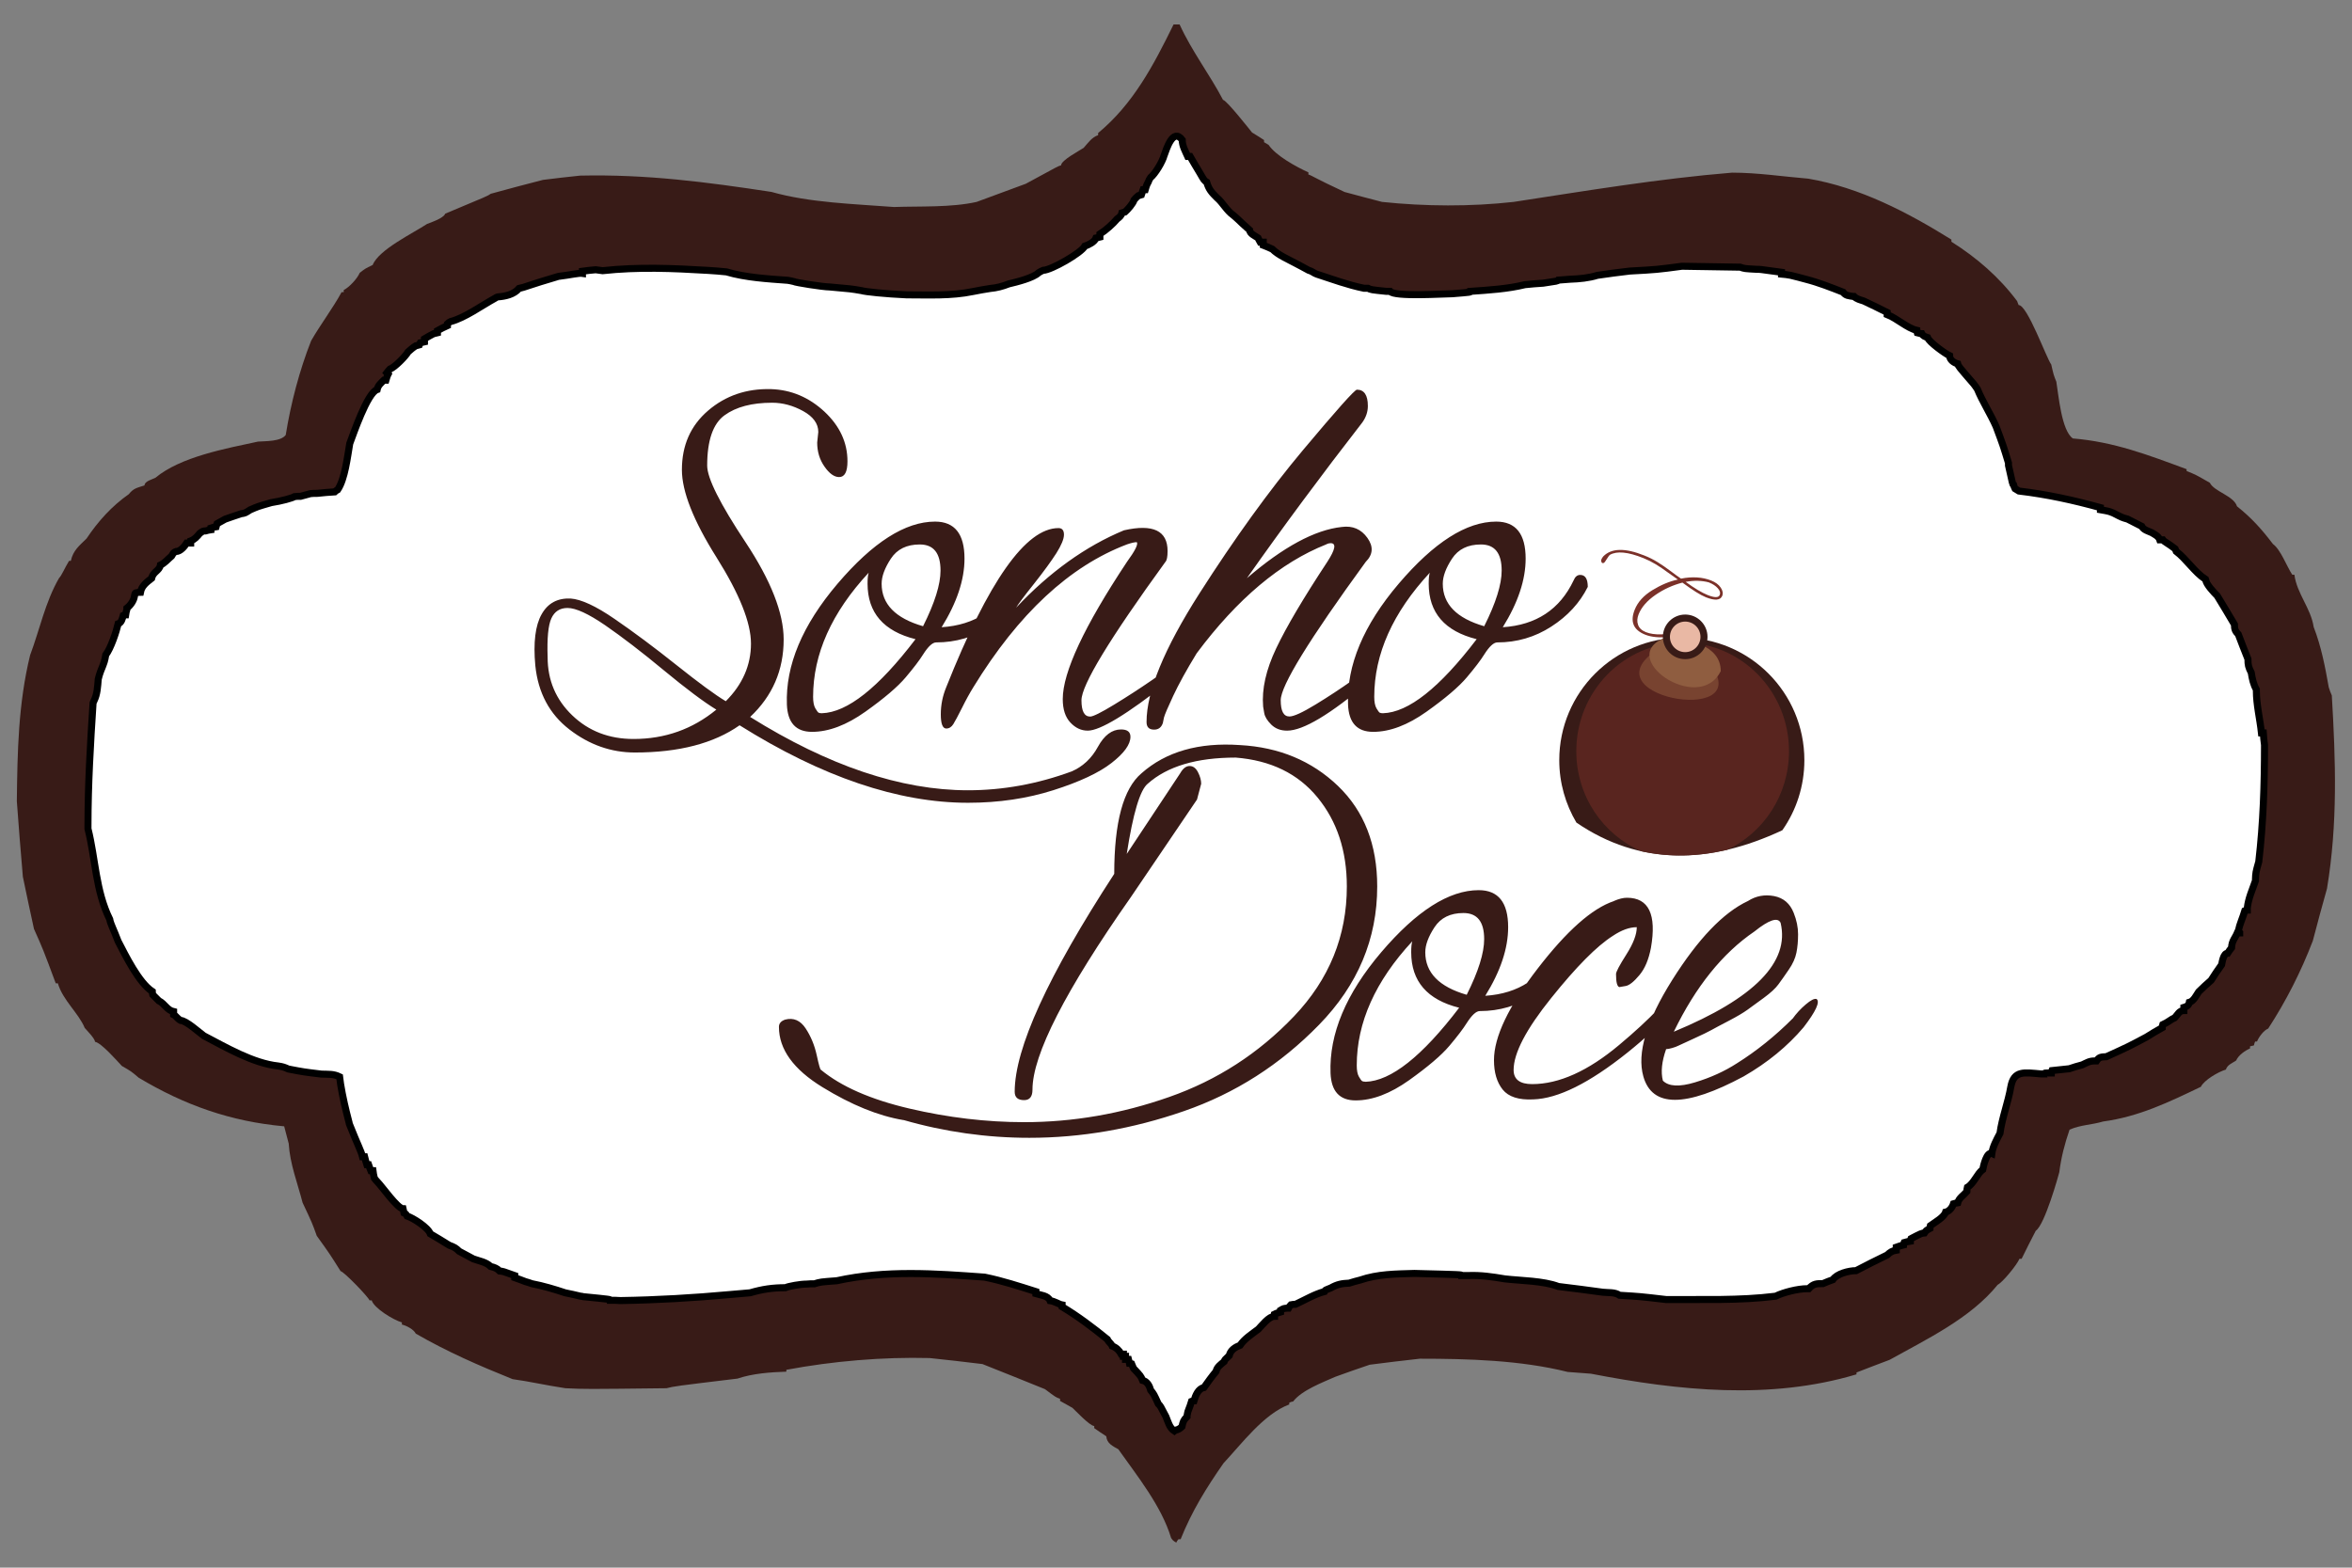 <?xml version="1.0" encoding="UTF-8"?>
<!DOCTYPE svg PUBLIC "-//W3C//DTD SVG 1.1//EN" "http://www.w3.org/Graphics/SVG/1.1/DTD/svg11.dtd">
<!-- Creator: CorelDRAW -->
<svg xmlns="http://www.w3.org/2000/svg" xml:space="preserve" width="25.4mm" height="16.933mm" style="shape-rendering:geometricPrecision; text-rendering:geometricPrecision; image-rendering:optimizeQuality; fill-rule:evenodd; clip-rule:evenodd"
viewBox="0 0 25.4 16.933">
 <rect x="0" y="0" width="25.4" height="16.933" fill="#808080" stroke="none"/>
 <defs>
  <style type="text/css">
   <![CDATA[
    .str0 {stroke:black;stroke-width:0.076}
    .str1 {stroke:#381B17;stroke-width:0.076}
    .fil1 {fill:white}
    .fil0 {fill:#381B17}
    .fil3 {fill:#59251F}
    .fil4 {fill:#784330}
    .fil5 {fill:#8F5D40}
    .fil7 {fill:#E9B8A4}
    .fil2 {fill:#381B17;fill-rule:nonzero}
    .fil6 {fill:#7B3129;fill-rule:nonzero}
   ]]>
  </style>
 </defs>
 <g id="Layer_x0020_1">
  <g id="_160741216">
   <path id="_160997368" class="fil0" d="M12.706 16.664c-0.039,-0.023 -0.039,-0.023 -0.059,-0.052 -0.104,-0.345 -0.365,-0.668 -0.57,-0.958 -0.059,-0.033 -0.124,-0.062 -0.13,-0.14 -0.046,-0.029 -0.088,-0.059 -0.13,-0.088 0,-0.01 0,-0.016 0,-0.023 -0.049,0 -0.215,-0.179 -0.235,-0.196 -0.046,-0.026 -0.091,-0.052 -0.134,-0.075 0,-0.01 0,-0.016 0,-0.023 -0.046,-0.016 -0.046,-0.016 -0.163,-0.104 -0.225,-0.091 -0.45,-0.182 -0.675,-0.271 -0.192,-0.023 -0.381,-0.046 -0.57,-0.065 -0.508,-0.013 -1.046,0.033 -1.548,0.127 0,0.006 0,0.013 0,0.02 -0.173,0.006 -0.362,0.019 -0.528,0.075 -0.678,0.082 -0.678,0.082 -0.766,0.104 -0.88,0.01 -0.88,0.01 -1.092,0 -0.218,-0.033 -0.398,-0.075 -0.57,-0.098 -0.365,-0.147 -0.707,-0.296 -1.046,-0.492 -0.023,-0.046 -0.098,-0.085 -0.15,-0.098 0,-0.01 0,-0.016 0,-0.023 -0.091,-0.026 -0.3,-0.153 -0.326,-0.238 -0.01,0 -0.016,0 -0.023,0 -0.013,-0.036 -0.271,-0.306 -0.313,-0.316 -0.117,-0.186 -0.117,-0.186 -0.257,-0.381 -0.049,-0.137 -0.049,-0.137 -0.153,-0.358 -0.055,-0.212 -0.137,-0.42 -0.15,-0.639 -0.016,-0.062 -0.033,-0.124 -0.049,-0.186 -0.577,-0.052 -1.075,-0.228 -1.571,-0.525 -0.081,-0.069 -0.081,-0.069 -0.182,-0.127 -0.049,-0.052 -0.222,-0.251 -0.29,-0.261 0,-0.036 -0.095,-0.13 -0.111,-0.15 -0.068,-0.163 -0.238,-0.3 -0.29,-0.482 -0.01,0 -0.016,0 -0.023,0 -0.137,-0.368 -0.137,-0.368 -0.235,-0.587 -0.042,-0.189 -0.081,-0.378 -0.12,-0.564 -0.023,-0.274 -0.046,-0.544 -0.065,-0.815 0.006,-0.541 0.016,-1.056 0.143,-1.577 0.104,-0.277 0.163,-0.574 0.313,-0.834 0.029,-0.029 0.055,-0.098 0.108,-0.186 0.006,0 0.013,0 0.019,0 0.026,-0.114 0.088,-0.16 0.17,-0.241 0.124,-0.186 0.274,-0.352 0.456,-0.479 0.052,-0.065 0.088,-0.068 0.17,-0.095 0,-0.046 0.085,-0.065 0.117,-0.082 0.274,-0.228 0.762,-0.316 1.108,-0.391 0.082,-0.006 0.248,0 0.3,-0.072 0.055,-0.342 0.147,-0.694 0.274,-1.017 0.101,-0.176 0.235,-0.352 0.329,-0.525 0.006,0 0.013,0 0.023,0 0,-0.01 0,-0.016 0,-0.023 0.059,-0.029 0.147,-0.124 0.173,-0.186 0.059,-0.046 0.059,-0.046 0.14,-0.085 0.065,-0.166 0.44,-0.345 0.587,-0.443 0.042,-0.016 0.179,-0.062 0.196,-0.111 0.46,-0.192 0.46,-0.192 0.492,-0.215 0.186,-0.052 0.375,-0.101 0.564,-0.15 0.134,-0.016 0.267,-0.033 0.401,-0.046 0.714,-0.016 1.365,0.069 2.066,0.176 0.411,0.117 0.896,0.13 1.323,0.163 0.284,-0.01 0.616,0.007 0.893,-0.055 0.176,-0.065 0.352,-0.13 0.531,-0.196 0.352,-0.192 0.352,-0.192 0.381,-0.199 0,-0.055 0.202,-0.16 0.244,-0.189 0.049,-0.055 0.088,-0.114 0.156,-0.137 0,-0.01 0,-0.016 0,-0.023 0.378,-0.313 0.596,-0.727 0.815,-1.173 0.02,0 0.042,0 0.065,0 0.13,0.287 0.326,0.541 0.469,0.815 0.036,0 0.3,0.336 0.313,0.352 0.042,0.026 0.085,0.052 0.13,0.082 0,0.006 0,0.013 0,0.023 0.016,0.01 0.033,0.02 0.049,0.029 0.078,0.117 0.3,0.238 0.43,0.297 0,0.006 0,0.013 0,0.023 0.042,0.013 0.068,0.039 0.391,0.189 0.134,0.036 0.267,0.072 0.404,0.107 0.463,0.049 0.958,0.052 1.421,0 0.785,-0.12 1.567,-0.251 2.359,-0.316 0.277,0 0.547,0.042 0.824,0.065 0.557,0.095 1.069,0.362 1.545,0.658 0,0.006 0,0.013 0,0.023 0.274,0.173 0.515,0.381 0.71,0.642 0.003,0.013 0.01,0.026 0.016,0.042 0.095,0 0.3,0.574 0.352,0.642 0.026,0.114 0.026,0.114 0.055,0.186 0.023,0.134 0.055,0.531 0.179,0.613 0.443,0.036 0.815,0.179 1.228,0.332 0,0.006 0,0.013 0,0.02 0.098,0.039 0.098,0.039 0.251,0.127 0.046,0.095 0.258,0.14 0.293,0.254 0.156,0.124 0.264,0.244 0.388,0.407 0.085,0.062 0.147,0.238 0.209,0.332 0.006,0 0.013,0 0.023,0 0.026,0.202 0.179,0.365 0.208,0.564 0.082,0.212 0.124,0.43 0.163,0.652 0.01,0.029 0.019,0.059 0.033,0.088 0.042,0.704 0.065,1.382 -0.052,2.086 -0.052,0.186 -0.104,0.375 -0.153,0.564 -0.127,0.332 -0.287,0.648 -0.482,0.948 -0.049,0.02 -0.101,0.091 -0.121,0.14 -0.006,0 -0.013,0 -0.02,0 -0.006,0.013 -0.01,0.026 -0.013,0.042 -0.016,0.003 -0.029,0.006 -0.042,0.01 0,0.006 0,0.013 0,0.023 -0.055,0.023 -0.127,0.075 -0.15,0.13 -0.042,0.029 -0.095,0.046 -0.111,0.098 -0.085,0.026 -0.235,0.114 -0.27,0.186 -0.345,0.166 -0.671,0.323 -1.056,0.375 -0.12,0.036 -0.244,0.036 -0.362,0.088 -0.052,0.15 -0.091,0.3 -0.111,0.46 -0.006,0.026 -0.156,0.567 -0.254,0.632 -0.052,0.101 -0.104,0.202 -0.153,0.303 -0.01,0 -0.016,0 -0.023,0 -0.029,0.068 -0.182,0.254 -0.235,0.28 -0.296,0.365 -0.766,0.587 -1.167,0.811 -0.121,0.046 -0.241,0.091 -0.358,0.137 0,0.006 0,0.013 0,0.02 -0.935,0.28 -1.923,0.176 -2.868,-0.007 -0.085,-0.006 -0.169,-0.013 -0.251,-0.019 -0.508,-0.127 -1.075,-0.143 -1.597,-0.143 -0.182,0.02 -0.362,0.042 -0.541,0.065 -0.124,0.042 -0.248,0.085 -0.371,0.13 -0.14,0.062 -0.365,0.147 -0.456,0.267 -0.016,0.003 -0.029,0.006 -0.042,0.013 0,0.006 0,0.013 0,0.019 -0.277,0.104 -0.515,0.427 -0.71,0.635 -0.186,0.267 -0.342,0.518 -0.463,0.821 -0.01,0 -0.016,0 -0.023,0 -0.01,0.01 -0.016,0.02 -0.023,0.033z"/>
   <path id="_160997296" class="fil1 str0" d="M12.682 15.457c-0.052,-0.033 -0.068,-0.101 -0.091,-0.156 -0.059,-0.114 -0.059,-0.114 -0.082,-0.137 -0.049,-0.107 -0.049,-0.107 -0.082,-0.147 -0.013,-0.046 -0.036,-0.095 -0.088,-0.107 -0.019,-0.046 -0.019,-0.046 -0.098,-0.13 -0.007,-0.016 -0.013,-0.033 -0.02,-0.049 -0.01,-0.003 -0.016,-0.006 -0.023,-0.006 -0.003,-0.016 -0.006,-0.029 -0.01,-0.042 -0.013,0 -0.023,0 -0.033,0 0,-0.013 0,-0.023 0,-0.033 -0.01,0 -0.016,0 -0.023,0 0,-0.01 0,-0.016 0,-0.023 -0.01,0 -0.016,0 -0.023,0 -0.023,-0.042 -0.055,-0.072 -0.098,-0.088 -0.01,-0.026 -0.039,-0.042 -0.052,-0.072 -0.156,-0.127 -0.316,-0.248 -0.489,-0.352 0,-0.006 0,-0.013 0,-0.02 -0.033,-0.006 -0.078,-0.039 -0.13,-0.046 -0.023,-0.055 -0.101,-0.059 -0.153,-0.075 0,-0.01 0,-0.016 0,-0.023 -0.186,-0.059 -0.362,-0.117 -0.554,-0.156 -0.538,-0.039 -1.062,-0.078 -1.597,0.039 -0.176,0.013 -0.176,0.013 -0.241,0.033 -0.029,0 -0.059,0 -0.085,0.003 -0.065,0 -0.196,0.023 -0.228,0.039 -0.137,0 -0.248,0.016 -0.381,0.055 -0.075,0.006 -0.147,0.013 -0.218,0.019 -0.394,0.036 -0.789,0.059 -1.183,0.065 -0.036,-0.003 -0.072,-0.003 -0.108,-0.003 0,-0.01 0,-0.01 -0.293,-0.039 -0.013,-0.003 -0.023,-0.006 -0.033,-0.006 -0.055,-0.013 -0.111,-0.026 -0.163,-0.036 -0.117,-0.039 -0.238,-0.075 -0.358,-0.098 -0.026,-0.01 -0.049,-0.016 -0.072,-0.023 -0.039,-0.016 -0.078,-0.029 -0.114,-0.042 0,-0.01 0,-0.016 0,-0.023 -0.127,-0.046 -0.127,-0.046 -0.163,-0.049 -0.029,-0.029 -0.055,-0.039 -0.098,-0.049 -0.049,-0.049 -0.124,-0.059 -0.186,-0.082 -0.052,-0.029 -0.104,-0.055 -0.153,-0.082 -0.036,-0.036 -0.055,-0.046 -0.107,-0.065 -0.069,-0.042 -0.137,-0.085 -0.205,-0.124 -0.023,-0.068 -0.189,-0.173 -0.251,-0.192 -0.013,-0.023 -0.013,-0.023 -0.033,-0.033 -0.003,-0.016 -0.007,-0.033 -0.01,-0.046 -0.059,0 -0.228,-0.241 -0.277,-0.29 -0.013,-0.013 -0.023,-0.026 -0.033,-0.039 -0.006,-0.029 -0.013,-0.055 -0.016,-0.082 -0.01,0 -0.016,0 -0.023,0 -0.01,-0.023 -0.016,-0.046 -0.023,-0.065 -0.006,0 -0.013,0 -0.02,0 -0.01,-0.029 -0.016,-0.059 -0.023,-0.085 -0.01,0 -0.016,0 -0.023,0 -0.016,-0.065 -0.049,-0.12 -0.14,-0.349 -0.003,-0.01 -0.006,-0.016 -0.006,-0.023 -0.036,-0.137 -0.069,-0.277 -0.091,-0.414 -0.003,-0.026 -0.006,-0.052 -0.01,-0.078 -0.068,-0.033 -0.12,-0.026 -0.196,-0.029 -0.192,-0.023 -0.192,-0.023 -0.358,-0.055 -0.042,-0.019 -0.062,-0.026 -0.111,-0.033 -0.271,-0.029 -0.564,-0.202 -0.802,-0.326 -0.046,-0.033 -0.192,-0.166 -0.251,-0.166 -0.036,-0.02 -0.049,-0.049 -0.075,-0.062 0,-0.013 0,-0.023 0,-0.033 -0.072,-0.016 -0.095,-0.085 -0.16,-0.117 -0.023,-0.023 -0.046,-0.046 -0.065,-0.065 -0.003,-0.013 -0.006,-0.026 -0.006,-0.036 -0.147,-0.098 -0.287,-0.385 -0.368,-0.541 -0.049,-0.13 -0.082,-0.186 -0.091,-0.238 -0.153,-0.31 -0.153,-0.652 -0.235,-0.978 0,-0.013 0,-0.023 0,-0.033 0,-0.443 0.026,-0.883 0.055,-1.326 0.003,-0.01 0.007,-0.016 0.01,-0.023 0.036,-0.072 0.039,-0.153 0.046,-0.235 0.007,-0.029 0.016,-0.059 0.026,-0.085 0.042,-0.104 0.042,-0.104 0.055,-0.176 0.055,-0.072 0.114,-0.251 0.134,-0.336 0.036,-0.01 0.046,-0.059 0.055,-0.091 0.006,-0.003 0.016,-0.006 0.026,-0.006 0.003,-0.019 0.006,-0.039 0.013,-0.059 0,-0.006 0,-0.01 0,-0.013 0.042,-0.033 0.075,-0.082 0.082,-0.13 0.006,-0.033 0.006,-0.033 0.019,-0.036 0.013,-0.003 0.029,-0.006 0.046,-0.006 0.013,-0.068 0.065,-0.107 0.12,-0.15 0.016,-0.072 0.085,-0.082 0.095,-0.143 0.049,-0.023 0.075,-0.059 0.121,-0.098 0.023,-0.039 0.023,-0.039 0.049,-0.049 0.046,0 0.091,-0.055 0.114,-0.091 0.003,0 0.006,0 0.01,0 0.01,0 0.02,0 0.033,0 0,-0.01 0,-0.016 0,-0.023 0.042,-0.016 0.069,-0.046 0.098,-0.082 0.036,-0.026 0.036,-0.026 0.062,-0.026 0.02,-0.006 0.039,-0.01 0.059,-0.013 0,-0.006 0,-0.013 0,-0.019 0.016,-0.006 0.036,-0.01 0.055,-0.013 0.003,-0.013 0.006,-0.023 0.01,-0.033 0.029,-0.016 0.059,-0.033 0.088,-0.049 0.055,-0.02 0.114,-0.039 0.173,-0.059 0.042,-0.006 0.042,-0.006 0.098,-0.042 0.082,-0.036 0.082,-0.036 0.228,-0.078 0.107,-0.016 0.228,-0.049 0.251,-0.065 0.02,-0.003 0.042,-0.003 0.065,-0.003 0.036,-0.01 0.072,-0.019 0.107,-0.029 0.023,-0.003 0.049,-0.003 0.075,-0.003 0.062,-0.006 0.124,-0.013 0.186,-0.016 0.01,-0.01 0.02,-0.016 0.033,-0.023 0.078,-0.117 0.104,-0.349 0.13,-0.499 0.039,-0.101 0.189,-0.547 0.296,-0.583 0.01,-0.046 0.039,-0.068 0.072,-0.101 0.006,0 0.013,0 0.023,0 0.007,-0.023 0.013,-0.046 0.023,-0.065 -0.006,-0.006 -0.01,-0.013 -0.013,-0.016 0.01,-0.013 0.02,-0.026 0.033,-0.039 0.052,-0.019 0.17,-0.14 0.196,-0.186 0.026,-0.023 0.052,-0.046 0.082,-0.065 0.013,-0.003 0.026,-0.006 0.039,-0.01 0.003,-0.01 0.006,-0.016 0.01,-0.023 0.013,-0.003 0.029,-0.006 0.046,-0.01 0,-0.013 0,-0.023 0,-0.033 0.033,-0.019 0.065,-0.039 0.098,-0.055 0.013,-0.003 0.026,-0.006 0.042,-0.01 0,-0.01 0,-0.016 0,-0.023 0.036,-0.02 0.072,-0.039 0.108,-0.055 0,-0.007 0,-0.013 0,-0.02 0.01,-0.01 0.019,-0.016 0.033,-0.023 0.153,-0.039 0.336,-0.173 0.479,-0.251 0.01,-0.006 0.019,-0.013 0.033,-0.016 0.081,-0.006 0.173,-0.026 0.228,-0.091 0.065,-0.013 0.104,-0.036 0.424,-0.13 0.13,-0.016 0.222,-0.039 0.261,-0.033 0,-0.01 0,-0.016 0,-0.023 0.046,-0.006 0.095,-0.013 0.143,-0.016 0.023,0.003 0.049,0.006 0.075,0.01 0.385,-0.042 0.756,-0.026 1.141,-0.003 0.065,0.003 0.13,0.01 0.196,0.016 0.209,0.062 0.447,0.075 0.662,0.091 0.019,0.003 0.042,0.007 0.065,0.013 0.01,0.01 0.316,0.059 0.391,0.059 0.228,0.02 0.228,0.02 0.339,0.039 0.042,0.013 0.261,0.036 0.489,0.046 0.241,0 0.482,0.013 0.717,-0.036 0.062,-0.013 0.124,-0.023 0.186,-0.033 0.068,-0.006 0.134,-0.023 0.199,-0.049 0.085,-0.02 0.267,-0.065 0.323,-0.121 0.016,-0.01 0.033,-0.02 0.049,-0.026 0.085,0 0.414,-0.189 0.45,-0.261 0.039,-0.013 0.107,-0.046 0.121,-0.088 0.013,-0.003 0.026,-0.006 0.042,-0.01 0,-0.013 0,-0.023 0,-0.033 0.062,-0.039 0.14,-0.108 0.186,-0.163 0.026,-0.019 0.046,-0.036 0.052,-0.065 0.01,-0.003 0.02,-0.006 0.033,-0.01 0.029,-0.026 0.088,-0.091 0.098,-0.13 0.013,-0.016 0.029,-0.033 0.046,-0.046 0.01,-0.003 0.019,-0.006 0.033,-0.01 0.006,-0.019 0.013,-0.039 0.019,-0.055 0.006,0 0.013,0 0.023,0 0.007,-0.023 0.013,-0.046 0.023,-0.065 0.003,-0.006 0.006,-0.013 0.01,-0.019 0.006,-0.016 0.013,-0.033 0.023,-0.046 0.052,-0.042 0.13,-0.173 0.147,-0.238 0.026,-0.069 0.095,-0.303 0.196,-0.17 0,0.065 0.033,0.121 0.059,0.179 0.006,0 0.016,0 0.026,0 0.033,0.059 0.069,0.117 0.104,0.176 0.049,0.085 0.049,0.085 0.075,0.101 0.023,0.078 0.052,0.111 0.111,0.169 0.062,0.052 0.104,0.137 0.173,0.186 0.019,0.016 0.039,0.033 0.059,0.052 0.029,0.029 0.062,0.059 0.095,0.088 0.007,0.006 0.016,0.013 0.026,0.023 0,0.039 0.062,0.065 0.091,0.085 0.006,0.013 0.013,0.029 0.023,0.046 0.01,0 0.019,0 0.033,0 0,0.01 0,0.02 0,0.033 0.033,0.013 0.065,0.026 0.098,0.042 0.065,0.065 0.166,0.107 0.251,0.153 0.046,0.023 0.091,0.049 0.14,0.075 0.039,0.01 0.059,0.033 0.088,0.042 0.169,0.055 0.336,0.117 0.512,0.153 0.013,0 0.026,0 0.042,0 0.033,0.016 0.033,0.016 0.196,0.033 0.013,0 0.026,0 0.042,0 0.046,0.062 0.583,0.026 0.675,0.026 0.196,-0.016 0.196,-0.016 0.196,-0.026 0.189,-0.013 0.401,-0.026 0.587,-0.072 0.065,-0.006 0.13,-0.013 0.196,-0.016 0.156,-0.023 0.156,-0.023 0.163,-0.033 0.042,-0.003 0.085,-0.006 0.13,-0.01 0.095,-0.003 0.202,-0.013 0.293,-0.042 0.114,-0.016 0.231,-0.033 0.349,-0.046 0.293,-0.016 0.293,-0.016 0.564,-0.052 0.209,0.003 0.417,0.007 0.629,0.01 0.046,0.016 0.046,0.016 0.176,0.023 0.016,0 0.036,0 0.055,0.003 0.072,0.01 0.143,0.019 0.215,0.029 0,0.006 0,0.013 0,0.02 0.033,0.003 0.065,0.006 0.098,0.013 0.052,0.013 0.107,0.026 0.163,0.042 0.14,0.036 0.271,0.088 0.404,0.14 0.026,0.039 0.065,0.039 0.108,0.046 0.003,0 0.006,0 0.01,0 0.029,0.029 0.065,0.036 0.104,0.049 0.085,0.039 0.17,0.082 0.254,0.124 0,0.007 0,0.013 0,0.023 0.107,0.042 0.218,0.147 0.319,0.17 0,0.006 0.003,0.016 0.006,0.026 0.013,0.003 0.026,0.006 0.039,0.01 0.003,0 0.006,0 0.01,0 0.013,0.026 0.036,0.033 0.062,0.042 0.016,0.049 0.189,0.173 0.238,0.196 0,0.046 0.049,0.078 0.088,0.088 0.007,0.026 0.007,0.026 0.173,0.218 0.013,0.016 0.026,0.036 0.039,0.055 0.055,0.134 0.143,0.27 0.202,0.404 0.078,0.209 0.078,0.209 0.134,0.394 0,0.006 0,0.016 0,0.026 0.046,0.209 0.046,0.209 0.055,0.212 0.003,0.013 0.01,0.026 0.016,0.039 0.013,0.007 0.026,0.016 0.042,0.026 0.303,0.036 0.587,0.098 0.88,0.179 0,0.007 0,0.013 0,0.023 0.091,0.016 0.091,0.016 0.14,0.036 0.095,0.049 0.095,0.049 0.153,0.065 0.049,0.026 0.101,0.052 0.153,0.078 0.019,0.039 0.072,0.052 0.107,0.068 0.033,0.02 0.075,0.039 0.088,0.078 0.01,0 0.02,0 0.033,0 0.013,0.02 0.059,0.039 0.134,0.098 0.003,0.006 0.006,0.016 0.01,0.026 0.111,0.085 0.202,0.228 0.313,0.3 0,0.003 0.003,0.006 0.006,0.01 0.007,0.049 0.088,0.134 0.124,0.17 0.062,0.101 0.124,0.205 0.186,0.31 0,0.052 0.01,0.075 0.042,0.107 0.033,0.088 0.068,0.176 0.104,0.267 0,0.065 0.006,0.088 0.036,0.147 0.01,0.065 0.023,0.127 0.055,0.182 0,0.003 0,0.006 0,0.013 0,0.153 0.039,0.303 0.055,0.456 0.006,0 0.013,0 0.02,0 0.003,0.042 0.006,0.085 0.013,0.13 0,0.424 -0.013,0.841 -0.062,1.261 -0.033,0.117 -0.033,0.117 -0.036,0.196 0,0.003 0,0.006 0,0.01 -0.036,0.104 -0.075,0.186 -0.088,0.293 0,0.006 0,0.013 0,0.023 -0.01,0 -0.02,0.003 -0.026,0.006 -0.023,0.078 -0.055,0.143 -0.072,0.222 0.003,0.003 0.01,0.01 0.016,0.016 0,0 0,0 0,0.003 -0.01,0 -0.02,0 -0.026,0 -0.023,0.055 -0.059,0.085 -0.062,0.16 -0.016,0.019 -0.029,0.039 -0.042,0.059 -0.046,0 -0.059,0.095 -0.065,0.124 -0.039,0.055 -0.078,0.111 -0.114,0.169 -0.046,0.039 -0.091,0.082 -0.134,0.124 -0.026,0.039 -0.055,0.101 -0.101,0.114 -0.006,0.033 -0.029,0.046 -0.059,0.055 0,0.01 0,0.02 0,0.033 -0.049,0 -0.068,0.046 -0.098,0.078 -0.039,0.016 -0.072,0.049 -0.13,0.075 -0.003,0.01 -0.006,0.019 -0.006,0.033 -0.059,0.033 -0.114,0.065 -0.17,0.101 -0.189,0.101 -0.189,0.101 -0.433,0.212 -0.059,0.003 -0.078,0.003 -0.107,0.046 -0.01,0 -0.016,0 -0.023,0 -0.055,0 -0.082,0.02 -0.13,0.042 -0.049,0.013 -0.095,0.026 -0.14,0.042 -0.065,0.006 -0.127,0.013 -0.189,0.02 -0.003,0.006 -0.006,0.016 -0.006,0.026 -0.078,0 -0.078,0 -0.078,0.01 -0.013,0 -0.023,0 -0.033,0 -0.186,-0.016 -0.293,-0.039 -0.326,0.14 -0.029,0.169 -0.095,0.336 -0.117,0.502 -0.036,0.068 -0.078,0.143 -0.088,0.218 -0.055,-0.023 -0.091,0.134 -0.098,0.173 -0.059,0.042 -0.095,0.15 -0.166,0.192 -0.003,0.013 -0.006,0.029 -0.006,0.046 -0.036,0.042 -0.085,0.069 -0.098,0.121 -0.016,0.003 -0.033,0.006 -0.046,0.01 -0.013,0.042 -0.046,0.082 -0.085,0.091 -0.016,0.055 -0.117,0.111 -0.166,0.147 -0.003,0.01 -0.003,0.019 -0.003,0.029 -0.042,0.023 -0.042,0.023 -0.059,0.049 -0.033,0.003 -0.033,0.003 -0.147,0.062 -0.003,0.006 -0.006,0.016 -0.006,0.026 -0.023,0.003 -0.046,0.01 -0.068,0.016 -0.003,0.006 -0.006,0.016 -0.006,0.026 -0.026,0.007 -0.052,0.013 -0.078,0.023 0,0.01 0,0.019 0,0.033 -0.042,0.007 -0.065,0.02 -0.098,0.052 -0.114,0.055 -0.225,0.111 -0.336,0.169 -0.078,0 -0.208,0.033 -0.251,0.098 -0.036,0.013 -0.072,0.026 -0.107,0.042 -0.068,0 -0.104,0 -0.153,0.055 -0.006,0 -0.013,0 -0.019,0 -0.098,0 -0.254,0.039 -0.339,0.081 -0.391,0.049 -0.789,0.033 -1.183,0.036 -0.283,-0.033 -0.283,-0.033 -0.502,-0.046 -0.052,-0.036 -0.121,-0.026 -0.182,-0.033 -0.16,-0.023 -0.319,-0.042 -0.479,-0.062 -0.163,-0.062 -0.401,-0.062 -0.577,-0.082 -0.137,-0.023 -0.261,-0.042 -0.401,-0.036 -0.023,0 -0.046,0 -0.065,0 0,-0.01 0,-0.01 -0.512,-0.023 -0.202,0.006 -0.394,0.006 -0.587,0.072 -0.039,0.01 -0.078,0.02 -0.117,0.033 -0.081,0.003 -0.13,0.013 -0.199,0.052 -0.065,0.026 -0.065,0.026 -0.069,0.039 -0.107,0.029 -0.205,0.088 -0.31,0.137 -0.019,0 -0.036,0.003 -0.052,0.006 -0.01,0.01 -0.02,0.023 -0.026,0.036 -0.003,0 -0.006,0 -0.01,0 -0.042,0.003 -0.042,0.003 -0.075,0.023 0,0.006 0,0.013 0,0.019 -0.023,0.007 -0.046,0.013 -0.065,0.023 0,0.006 0,0.013 0,0.023 -0.062,0 -0.137,0.101 -0.176,0.14 -0.065,0.049 -0.15,0.104 -0.196,0.173 -0.052,0.02 -0.104,0.052 -0.117,0.111 -0.049,0.046 -0.049,0.046 -0.055,0.065 -0.039,0.033 -0.078,0.059 -0.088,0.107 -0.046,0.055 -0.088,0.114 -0.13,0.173 -0.062,0.013 -0.091,0.085 -0.108,0.143 -0.01,0 -0.019,0.003 -0.026,0.006 -0.023,0.078 -0.042,0.104 -0.046,0.14 -0.003,0.006 -0.003,0.016 -0.003,0.026 -0.039,0.039 -0.042,0.052 -0.055,0.108 -0.02,0.019 -0.039,0.033 -0.072,0.039z"/>
   <path id="_160997224" class="fil2" d="M6.163 6.465c0.113,0.008 0.272,0.081 0.475,0.221 0.204,0.14 0.426,0.305 0.668,0.498 0.241,0.192 0.419,0.323 0.532,0.39 0.181,-0.181 0.272,-0.389 0.272,-0.622 0,-0.226 -0.124,-0.537 -0.373,-0.933 -0.249,-0.396 -0.373,-0.711 -0.373,-0.945 0,-0.264 0.094,-0.477 0.283,-0.639 0.189,-0.162 0.415,-0.239 0.679,-0.232 0.219,0.007 0.411,0.089 0.577,0.243 0.166,0.155 0.249,0.334 0.249,0.537 0,0.113 -0.03,0.17 -0.09,0.17 -0.053,0 -0.106,-0.038 -0.158,-0.113 -0.053,-0.075 -0.079,-0.162 -0.079,-0.26 0,-0.008 0.002,-0.026 0.006,-0.057 0.004,-0.03 0.006,-0.049 0.006,-0.057 0,-0.09 -0.055,-0.166 -0.164,-0.226 -0.109,-0.06 -0.221,-0.09 -0.334,-0.09 -0.219,0 -0.39,0.045 -0.515,0.136 -0.124,0.09 -0.187,0.272 -0.187,0.543 0,0.136 0.138,0.411 0.413,0.826 0.275,0.415 0.413,0.766 0.413,1.052 0,0.332 -0.121,0.611 -0.362,0.837 0.845,0.528 1.629,0.792 2.353,0.792 0.377,0 0.751,-0.068 1.12,-0.204 0.121,-0.053 0.215,-0.141 0.283,-0.266 0.068,-0.124 0.151,-0.187 0.249,-0.187 0.068,0 0.102,0.026 0.102,0.079 0,0.083 -0.068,0.177 -0.204,0.283 -0.136,0.106 -0.345,0.204 -0.628,0.294 -0.283,0.09 -0.59,0.136 -0.922,0.136 -0.754,0 -1.577,-0.279 -2.467,-0.837 -0.279,0.196 -0.656,0.294 -1.131,0.294 -0.256,0 -0.492,-0.083 -0.707,-0.249 -0.215,-0.166 -0.338,-0.396 -0.368,-0.69 -0.023,-0.249 0,-0.434 0.068,-0.554 0.068,-0.121 0.173,-0.177 0.317,-0.17zm-0.249 0.634c0,0.249 0.089,0.458 0.266,0.628 0.177,0.17 0.398,0.255 0.662,0.255 0.34,0 0.637,-0.106 0.894,-0.317 -0.136,-0.083 -0.324,-0.224 -0.566,-0.424 -0.241,-0.2 -0.453,-0.362 -0.634,-0.487 -0.181,-0.124 -0.317,-0.187 -0.407,-0.187 -0.083,0 -0.141,0.038 -0.175,0.113 -0.034,0.075 -0.047,0.215 -0.04,0.419zm5.173 -0.76c-0.086,0.173 -0.218,0.316 -0.394,0.429 -0.176,0.114 -0.371,0.171 -0.583,0.171 -0.039,0 -0.086,0.043 -0.141,0.13 -0.039,0.063 -0.102,0.145 -0.188,0.247 -0.086,0.102 -0.231,0.226 -0.435,0.371 -0.204,0.145 -0.396,0.218 -0.577,0.218 -0.173,0 -0.263,-0.098 -0.271,-0.294 -0.016,-0.424 0.167,-0.859 0.547,-1.306 0.381,-0.447 0.732,-0.671 1.053,-0.671 0.212,0 0.318,0.133 0.318,0.4 0,0.228 -0.082,0.475 -0.247,0.741 0.361,-0.024 0.616,-0.192 0.765,-0.506 0.016,-0.039 0.039,-0.059 0.071,-0.059 0.055,0 0.082,0.043 0.082,0.13zm-2.212 1.365c0.275,-0.008 0.612,-0.275 1.012,-0.8 -0.345,-0.086 -0.518,-0.286 -0.518,-0.6 0,-0.055 0.004,-0.094 0.012,-0.118 -0.4,0.431 -0.6,0.879 -0.6,1.341 0,0.055 0.008,0.096 0.024,0.124 0.016,0.027 0.028,0.043 0.035,0.047 0.008,0.004 0.02,0.006 0.035,0.006zm1.094 -0.941c0.126,-0.251 0.188,-0.451 0.188,-0.6 0,-0.188 -0.074,-0.282 -0.224,-0.282 -0.141,0 -0.245,0.051 -0.312,0.153 -0.067,0.102 -0.1,0.192 -0.1,0.271 0,0.22 0.149,0.373 0.447,0.459zm2.648 0.447c0.016,-0.008 0.035,-0.012 0.059,-0.012 0.016,0 0.024,0.008 0.024,0.024l-0.082 0.141c-0.447,0.353 -0.738,0.529 -0.871,0.529 -0.071,0 -0.133,-0.029 -0.188,-0.088 -0.055,-0.059 -0.082,-0.143 -0.082,-0.253 0,-0.29 0.231,-0.785 0.694,-1.483 0.086,-0.118 0.122,-0.188 0.106,-0.212 -0.024,0 -0.059,0.008 -0.106,0.024 -0.62,0.235 -1.173,0.749 -1.659,1.542 -0.039,0.063 -0.08,0.137 -0.123,0.224 -0.043,0.086 -0.075,0.145 -0.094,0.176 -0.02,0.031 -0.045,0.047 -0.076,0.047 -0.039,0 -0.059,-0.051 -0.059,-0.153 0,-0.102 0.02,-0.2 0.059,-0.294 0.455,-1.145 0.859,-1.718 1.212,-1.718 0.039,0 0.059,0.024 0.059,0.071 0,0.047 -0.028,0.114 -0.082,0.2 -0.055,0.086 -0.135,0.196 -0.241,0.33 -0.106,0.133 -0.171,0.22 -0.194,0.259 0.361,-0.384 0.749,-0.663 1.165,-0.836 0.314,-0.071 0.471,0.004 0.471,0.224 0,0.063 -0.008,0.102 -0.024,0.118 -0.604,0.832 -0.906,1.33 -0.906,1.494 0,0.118 0.031,0.176 0.094,0.176 0.031,0 0.118,-0.043 0.259,-0.129 0.141,-0.086 0.275,-0.173 0.4,-0.259 0.126,-0.086 0.188,-0.133 0.188,-0.141zm1.706 -1.33c-0.494,0.196 -0.961,0.588 -1.4,1.177 -0.11,0.18 -0.194,0.333 -0.253,0.459 -0.059,0.126 -0.092,0.204 -0.1,0.235l-0.012 0.059c-0.016,0.047 -0.047,0.071 -0.094,0.071 -0.055,0 -0.082,-0.027 -0.082,-0.082 0,-0.33 0.19,-0.792 0.571,-1.389 0.381,-0.596 0.753,-1.112 1.118,-1.548 0.365,-0.435 0.559,-0.653 0.583,-0.653 0.078,0 0.118,0.059 0.118,0.176 0,0.063 -0.02,0.122 -0.059,0.177 -0.439,0.565 -0.855,1.126 -1.247,1.683 0.392,-0.337 0.734,-0.522 1.024,-0.553 0.118,-0.016 0.21,0.024 0.277,0.118 0.067,0.094 0.061,0.18 -0.018,0.259 -0.612,0.84 -0.918,1.338 -0.918,1.494 0,0.118 0.031,0.176 0.094,0.176 0.047,0 0.141,-0.043 0.282,-0.129 0.141,-0.086 0.273,-0.173 0.394,-0.259 0.122,-0.086 0.182,-0.133 0.182,-0.141 0.016,-0.008 0.031,-0.012 0.047,-0.012 0.024,0 0.035,0.008 0.035,0.024l-0.082 0.141c-0.416,0.353 -0.71,0.529 -0.883,0.529 -0.071,0 -0.127,-0.022 -0.171,-0.065 -0.043,-0.043 -0.069,-0.084 -0.076,-0.124l-0.012 -0.071c-0.016,-0.188 0.031,-0.398 0.141,-0.629 0.11,-0.232 0.294,-0.543 0.553,-0.936 0.086,-0.133 0.098,-0.2 0.035,-0.2 -0.016,0 -0.031,0.004 -0.047,0.012zm2.824 0.459c-0.086,0.173 -0.218,0.316 -0.394,0.429 -0.176,0.114 -0.371,0.171 -0.583,0.171 -0.039,0 -0.086,0.043 -0.141,0.13 -0.039,0.063 -0.102,0.145 -0.188,0.247 -0.086,0.102 -0.231,0.226 -0.435,0.371 -0.204,0.145 -0.396,0.218 -0.577,0.218 -0.173,0 -0.263,-0.098 -0.271,-0.294 -0.016,-0.424 0.167,-0.859 0.547,-1.306 0.381,-0.447 0.732,-0.671 1.053,-0.671 0.212,0 0.318,0.133 0.318,0.4 0,0.228 -0.082,0.475 -0.247,0.741 0.361,-0.024 0.616,-0.192 0.765,-0.506 0.016,-0.039 0.039,-0.059 0.071,-0.059 0.055,0 0.082,0.043 0.082,0.13zm-2.212 1.365c0.275,-0.008 0.612,-0.275 1.012,-0.8 -0.345,-0.086 -0.518,-0.286 -0.518,-0.6 0,-0.055 0.004,-0.094 0.012,-0.118 -0.4,0.431 -0.6,0.879 -0.6,1.341 0,0.055 0.008,0.096 0.024,0.124 0.016,0.027 0.028,0.043 0.035,0.047 0.008,0.004 0.02,0.006 0.035,0.006zm1.094 -0.941c0.126,-0.251 0.188,-0.451 0.188,-0.6 0,-0.188 -0.074,-0.282 -0.224,-0.282 -0.141,0 -0.245,0.051 -0.312,0.153 -0.067,0.102 -0.1,0.192 -0.1,0.271 0,0.22 0.149,0.373 0.447,0.459z"/>
   <path id="_160997152" class="fil2" d="M9.759 12.099c-0.272,-0.045 -0.564,-0.164 -0.877,-0.356 -0.313,-0.192 -0.47,-0.409 -0.47,-0.651 0,-0.038 0.023,-0.064 0.068,-0.079 0.09,-0.023 0.164,0.009 0.221,0.096 0.057,0.087 0.096,0.183 0.119,0.288 0.023,0.106 0.038,0.158 0.045,0.158 0.219,0.181 0.537,0.321 0.956,0.419 0.419,0.098 0.832,0.147 1.239,0.147 0.528,0 1.05,-0.09 1.567,-0.272 0.517,-0.181 0.966,-0.471 1.347,-0.871 0.381,-0.4 0.571,-0.868 0.571,-1.403 0,-0.385 -0.106,-0.705 -0.317,-0.962 -0.211,-0.257 -0.505,-0.4 -0.883,-0.43 -0.422,0 -0.739,0.094 -0.951,0.283 -0.083,0.068 -0.158,0.321 -0.226,0.758l0.577 -0.871c0.03,-0.053 0.064,-0.079 0.102,-0.079 0.038,0 0.068,0.023 0.091,0.068 0.023,0.045 0.034,0.087 0.034,0.124l-0.045 0.17 -0.713 1.052c-0.709,1.011 -1.064,1.705 -1.064,2.082 0,0.075 -0.03,0.113 -0.09,0.113 -0.068,0 -0.102,-0.03 -0.102,-0.09 0,-0.468 0.358,-1.252 1.075,-2.354 0,-0.558 0.098,-0.92 0.294,-1.086 0.264,-0.234 0.619,-0.336 1.064,-0.305 0.422,0.023 0.775,0.17 1.058,0.441 0.283,0.272 0.424,0.634 0.424,1.086 0,0.566 -0.209,1.064 -0.628,1.494 -0.419,0.43 -0.905,0.741 -1.46,0.933 -0.554,0.192 -1.111,0.288 -1.669,0.288 -0.46,0 -0.913,-0.064 -1.358,-0.192zm7.199 -1.779c-0.086,0.173 -0.218,0.316 -0.394,0.43 -0.177,0.114 -0.371,0.171 -0.583,0.171 -0.039,0 -0.086,0.043 -0.141,0.129 -0.039,0.063 -0.102,0.145 -0.188,0.247 -0.086,0.102 -0.232,0.226 -0.435,0.371 -0.204,0.145 -0.396,0.218 -0.577,0.218 -0.173,0 -0.263,-0.098 -0.271,-0.294 -0.016,-0.424 0.167,-0.859 0.547,-1.306 0.381,-0.447 0.732,-0.671 1.053,-0.671 0.212,0 0.318,0.133 0.318,0.4 0,0.228 -0.082,0.475 -0.247,0.741 0.361,-0.024 0.616,-0.192 0.765,-0.506 0.016,-0.039 0.039,-0.059 0.071,-0.059 0.055,0 0.082,0.043 0.082,0.129zm-2.212 1.365c0.275,-0.008 0.612,-0.275 1.012,-0.8 -0.345,-0.086 -0.518,-0.286 -0.518,-0.6 0,-0.055 0.004,-0.094 0.012,-0.118 -0.4,0.431 -0.6,0.879 -0.6,1.341 0,0.055 0.008,0.096 0.024,0.123 0.016,0.028 0.028,0.043 0.035,0.047 0.008,0.004 0.02,0.006 0.035,0.006zm1.094 -0.941c0.126,-0.251 0.188,-0.451 0.188,-0.6 0,-0.188 -0.074,-0.282 -0.224,-0.282 -0.141,0 -0.245,0.051 -0.312,0.153 -0.067,0.102 -0.1,0.192 -0.1,0.271 0,0.22 0.149,0.373 0.447,0.459zm1.589 -1.012c0.055,-0.024 0.102,-0.035 0.141,-0.035 0.235,0 0.322,0.18 0.259,0.541 -0.024,0.126 -0.065,0.224 -0.124,0.294 -0.059,0.071 -0.108,0.11 -0.147,0.118l-0.071 0.012 0.012 -0.012 -0.012 0.012c-0.024,-0.008 -0.035,-0.055 -0.035,-0.141 0,-0.024 0.037,-0.094 0.112,-0.212 0.075,-0.118 0.112,-0.216 0.112,-0.294 -0.078,0 -0.165,0.031 -0.259,0.094 -0.173,0.11 -0.394,0.333 -0.665,0.671 -0.271,0.337 -0.406,0.596 -0.406,0.777 0,0.102 0.067,0.153 0.2,0.153 0.29,0 0.604,-0.141 0.941,-0.424 0.337,-0.282 0.565,-0.522 0.683,-0.718 0.008,-0.008 0.014,-0.008 0.018,0 0.004,0.008 0.006,0.016 0.006,0.024 0,0.188 -0.206,0.447 -0.618,0.777 -0.412,0.33 -0.751,0.498 -1.018,0.506 -0.157,0.008 -0.267,-0.028 -0.33,-0.106 -0.063,-0.079 -0.094,-0.184 -0.094,-0.318 0,-0.251 0.157,-0.581 0.471,-0.988 0.314,-0.408 0.588,-0.651 0.824,-0.73zm1.93 1.271c0.039,-0.055 0.086,-0.106 0.141,-0.153 0.055,-0.047 0.094,-0.067 0.118,-0.059 0.039,0.031 -0.008,0.133 -0.141,0.306 -0.173,0.204 -0.388,0.381 -0.647,0.53 -0.628,0.337 -0.988,0.337 -1.083,0 -0.071,-0.251 0.033,-0.598 0.312,-1.042 0.279,-0.443 0.551,-0.728 0.818,-0.853 0.086,-0.055 0.18,-0.072 0.282,-0.053 0.102,0.02 0.172,0.08 0.212,0.182 0.031,0.078 0.047,0.155 0.047,0.23 0,0.074 -0.006,0.141 -0.018,0.2 -0.012,0.059 -0.039,0.12 -0.082,0.182 -0.043,0.063 -0.08,0.116 -0.112,0.159 -0.031,0.043 -0.084,0.092 -0.159,0.147 -0.075,0.055 -0.133,0.098 -0.177,0.129 -0.043,0.031 -0.11,0.071 -0.2,0.118 -0.09,0.047 -0.153,0.08 -0.188,0.1 -0.035,0.02 -0.1,0.051 -0.194,0.094 -0.094,0.043 -0.149,0.069 -0.165,0.076 -0.016,0.008 -0.037,0.016 -0.065,0.024 -0.028,0.008 -0.049,0.012 -0.065,0.012 -0.047,0.133 -0.059,0.247 -0.035,0.341 0.063,0.063 0.178,0.069 0.347,0.018 0.169,-0.051 0.32,-0.12 0.453,-0.206 0.212,-0.133 0.412,-0.294 0.6,-0.482zm-0.412 -0.942c-0.345,0.235 -0.635,0.596 -0.871,1.083 0.871,-0.361 1.255,-0.753 1.153,-1.177 -0.031,-0.063 -0.126,-0.031 -0.282,0.094z"/>
   <path id="_160997080" class="fil0" d="M18.163 6.888c0.731,0 1.323,0.593 1.323,1.323 0,0.282 -0.088,0.543 -0.238,0.757 -0.783,0.367 -1.539,0.385 -2.224,-0.083 -0.117,-0.198 -0.185,-0.428 -0.185,-0.674 0,-0.731 0.593,-1.323 1.323,-1.323z"/>
   <path id="_160997008" class="fil3" d="M18.171 6.941c0.634,0 1.149,0.525 1.149,1.173 0,0.473 -0.274,0.88 -0.669,1.066 -0.316,0.074 -0.625,0.082 -0.925,0.015 -0.413,-0.178 -0.703,-0.595 -0.703,-1.081 0,-0.647 0.514,-1.173 1.149,-1.173z"/>
   <path id="_160996936" class="fil4" d="M17.936 6.993c-0.874,0.525 1.03,0.864 0.542,0.193 -0.161,-0.137 -0.337,-0.183 -0.542,-0.193z"/>
   <path id="_160996864" class="fil5" d="M17.995 6.883c-0.567,0.205 0.349,0.847 0.588,0.366 0,-0.288 -0.369,-0.351 -0.588,-0.366z"/>
   <path id="_160996792" class="fil6" d="M17.297 6.073c-0.007,-0.008 -0.007,-0.018 -0.002,-0.033 0.004,-0.01 0.011,-0.02 0.02,-0.031 0.088,-0.089 0.235,-0.092 0.442,-0.009 0.051,0.02 0.099,0.044 0.144,0.072 0.045,0.028 0.092,0.06 0.141,0.097 0.049,0.037 0.086,0.064 0.112,0.081 0.122,-0.024 0.232,-0.017 0.327,0.021 0.045,0.018 0.079,0.043 0.101,0.075 0.022,0.032 0.028,0.062 0.017,0.09 -0.02,0.049 -0.079,0.054 -0.177,0.015 -0.058,-0.023 -0.142,-0.076 -0.253,-0.158 -0.104,0.027 -0.201,0.071 -0.291,0.133 -0.09,0.062 -0.151,0.132 -0.182,0.209 -0.016,0.041 -0.019,0.079 -0.006,0.114 0.012,0.035 0.04,0.061 0.084,0.079 0.045,0.018 0.101,0.026 0.167,0.024 0.066,-0.002 0.124,-0.007 0.175,-0.014 0.05,-0.008 0.079,-0.01 0.086,-0.007 -0.009,0.022 -0.067,0.039 -0.174,0.049 -0.107,0.01 -0.194,0.002 -0.262,-0.025 -0.127,-0.051 -0.164,-0.141 -0.112,-0.27 0.033,-0.083 0.097,-0.153 0.19,-0.21 0.093,-0.057 0.185,-0.096 0.276,-0.115 -0.024,-0.016 -0.06,-0.042 -0.106,-0.075 -0.046,-0.034 -0.09,-0.064 -0.133,-0.09 -0.043,-0.026 -0.087,-0.048 -0.134,-0.067 -0.166,-0.067 -0.286,-0.078 -0.361,-0.035 -0.006,0.004 -0.015,0.015 -0.025,0.032 -0.01,0.017 -0.02,0.032 -0.029,0.044 -0.009,0.012 -0.018,0.016 -0.028,0.012 -0.004,-0.002 -0.007,-0.004 -0.008,-0.005zm1.159 0.218c-0.078,-0.021 -0.162,-0.023 -0.252,-0.006 0.096,0.07 0.175,0.117 0.237,0.142 0.074,0.03 0.118,0.03 0.13,0.001 0.01,-0.024 0.003,-0.049 -0.02,-0.074 -0.023,-0.026 -0.054,-0.046 -0.094,-0.062z"/>
   <path id="_160996720" class="fil7 str1" d="M18.199 6.676c0.112,0 0.203,0.091 0.203,0.203 0,0.112 -0.091,0.203 -0.203,0.203 -0.112,0 -0.203,-0.091 -0.203,-0.203 0,-0.112 0.091,-0.203 0.203,-0.203z"/>
  </g>
 </g>
</svg>
